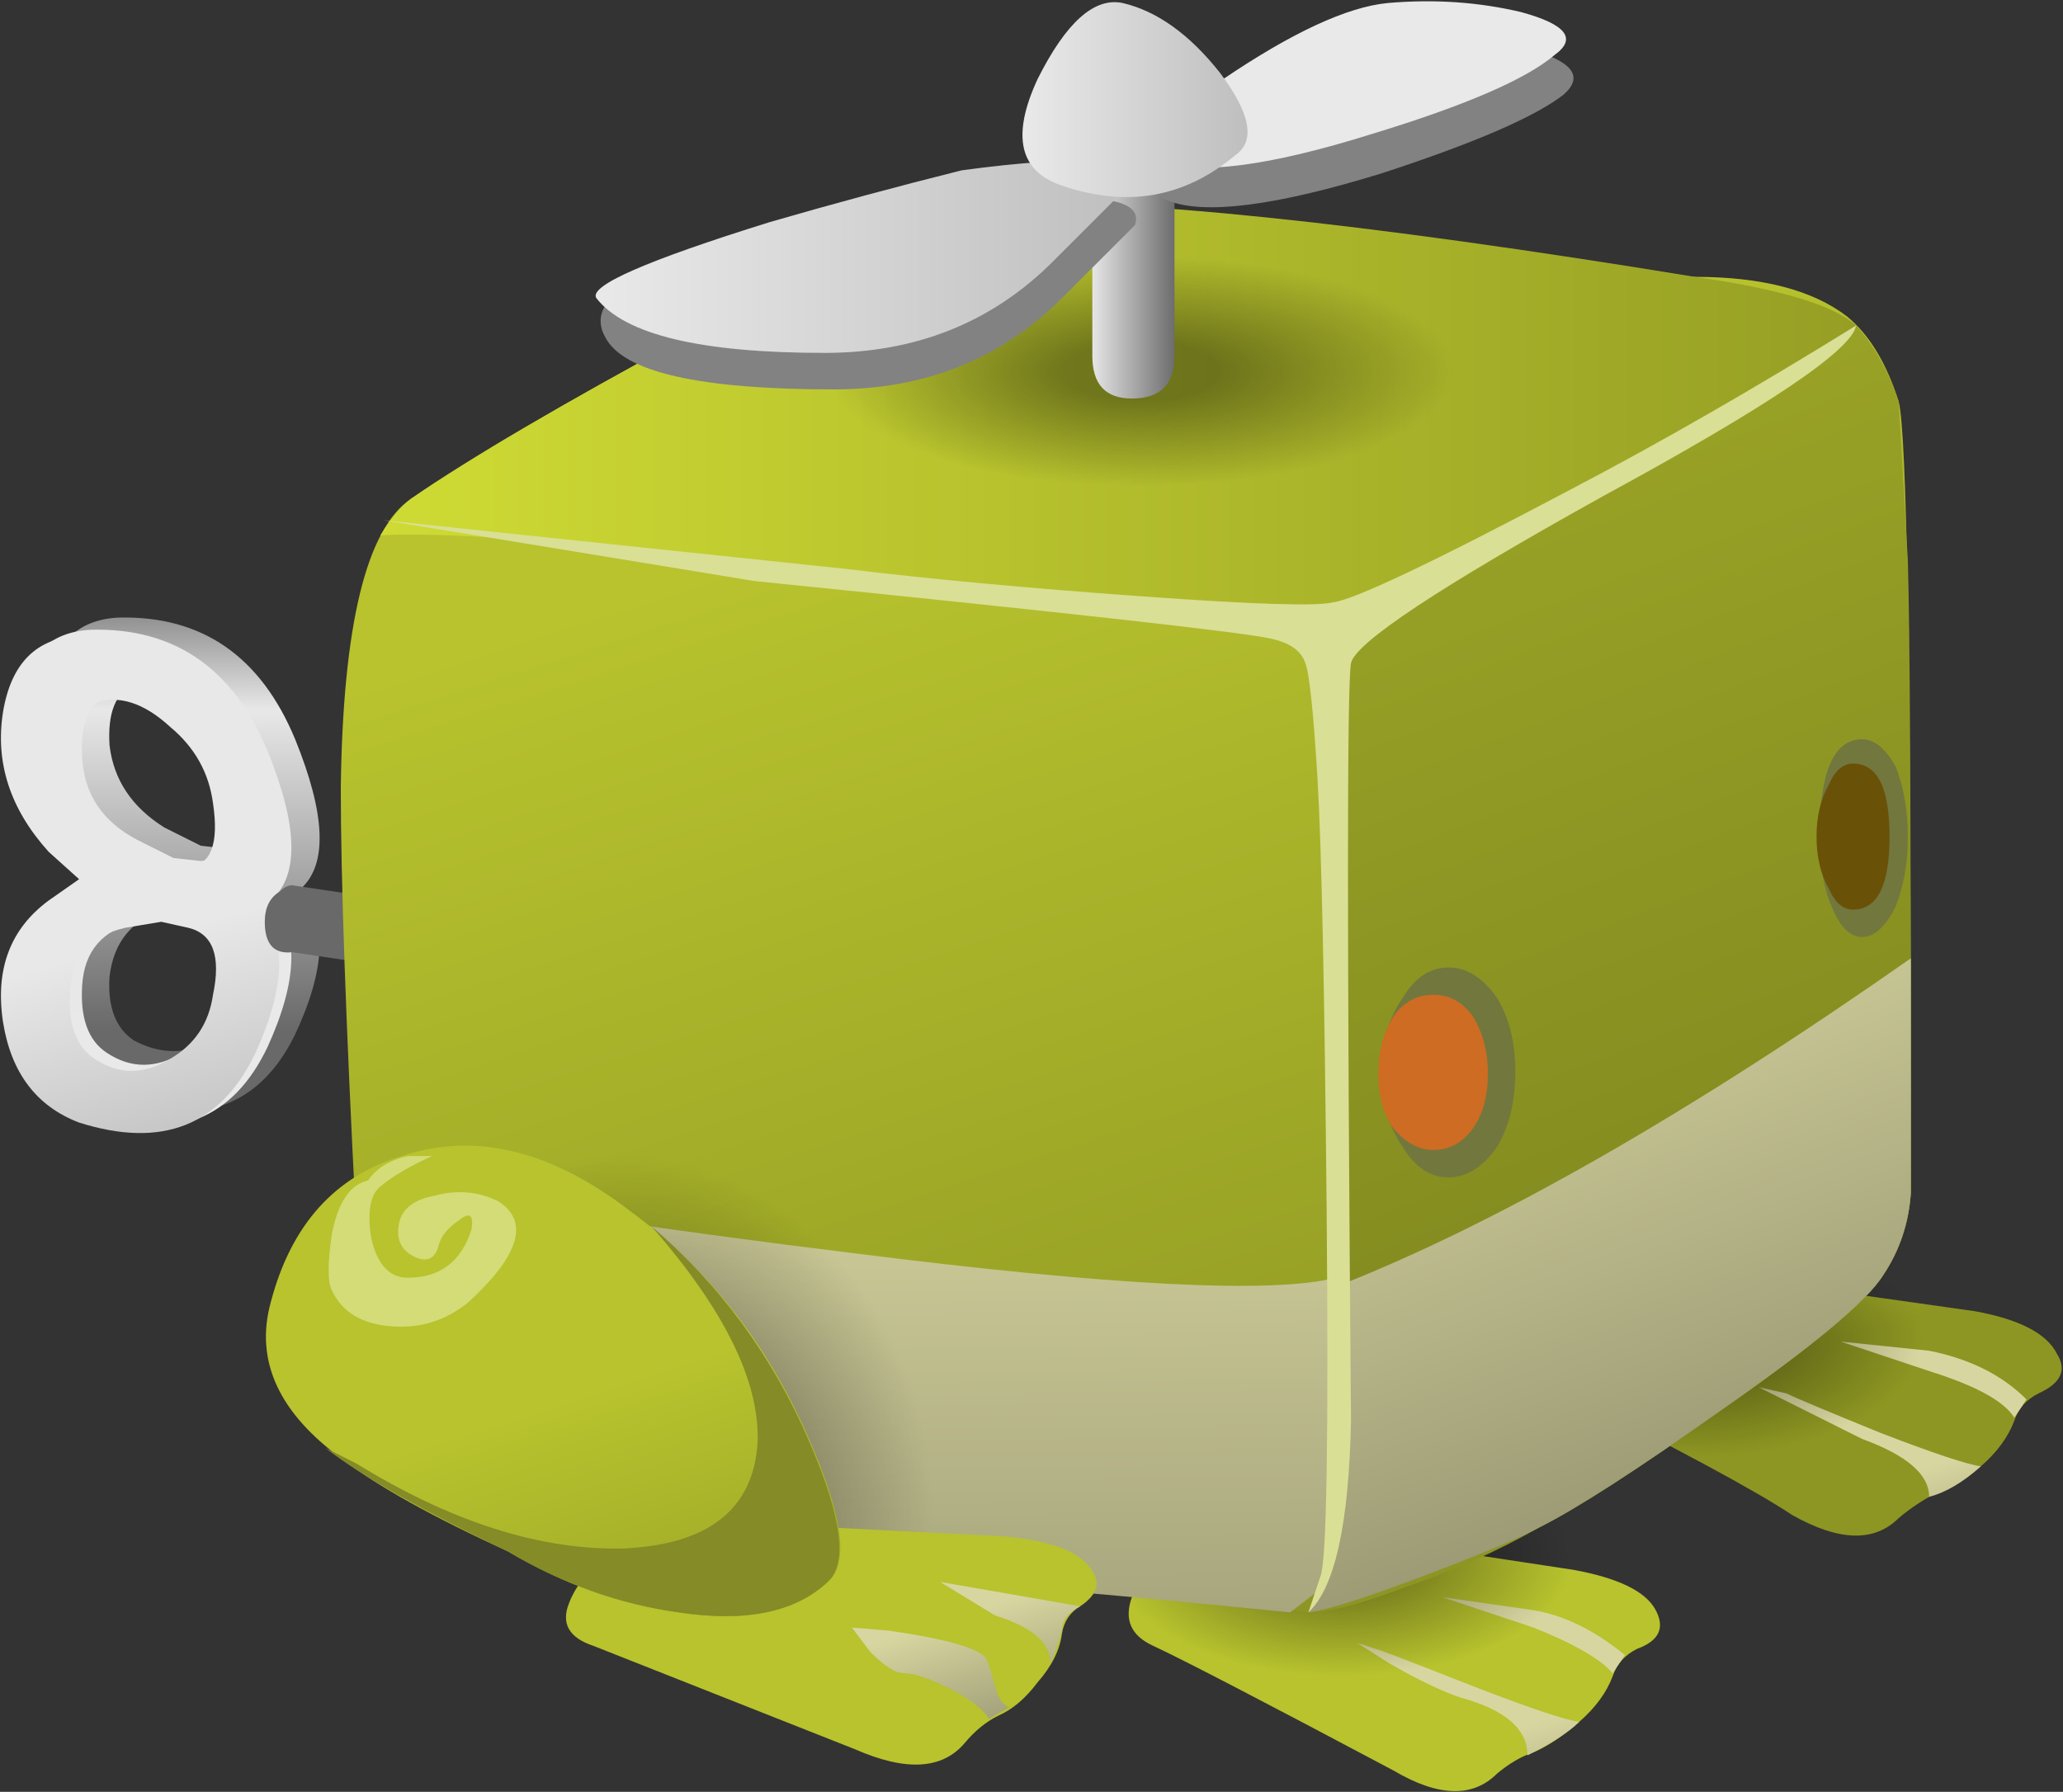 <?xml version="1.0" encoding="iso-8859-1"?>
<!-- Generator: Adobe Illustrator 15.1.0, SVG Export Plug-In . SVG Version: 6.00 Build 0)  -->
<!DOCTYPE svg PUBLIC "-//W3C//DTD SVG 1.1//EN" "http://www.w3.org/Graphics/SVG/1.1/DTD/svg11.dtd">
<svg version="1.1" id="flash0.ai" xmlns="http://www.w3.org/2000/svg" xmlns:xlink="http://www.w3.org/1999/xlink" x="0px" y="0px"
	 width="33.9px" height="29.45px" viewBox="0 0 33.9 29.45" style="enable-background:new 0 0 33.9 29.45;" xml:space="preserve">
<rect x="0" y="0" width="33.9" height="29.45" fill="#333333" stroke="none"/>
<symbol  id="cubimal_1_" viewBox="-1.63 -27.238 29.508 29.417">
	<g id="Layer_1_5_">
		<g>
			<g>
				<g>
					
						<linearGradient id="SVGID_1_" gradientUnits="userSpaceOnUse" x1="-1824.111" y1="-14379.281" x2="-1820.169" y2="-14379.281" gradientTransform="matrix(0.216 -0.977 0.967 0.259 14319.52 1925.383)">
						<stop  offset="0" style="stop-color:#B8C32E"/>
						<stop  offset="1" style="stop-color:#8D9622"/>
					</linearGradient>
					<path style="fill-rule:evenodd;clip-rule:evenodd;fill:url(#SVGID_1_);" d="M19.9-19l1.6,0.35l4.95-0.7
						c0.733-0.133,1.184-0.367,1.35-0.7c0.167-0.267,0.067-0.483-0.3-0.65c-0.2-0.1-0.333-0.25-0.4-0.45
						c-0.1-0.267-0.283-0.517-0.55-0.75c-0.267-0.233-0.517-0.383-0.75-0.45c-0.2-0.1-0.4-0.233-0.6-0.4
						c-0.4-0.4-0.983-0.383-1.75,0.05c-0.6,0.4-1.9,1.1-3.9,2.1C18.884-20.267,19-19.733,19.9-19z"/>
					
						<linearGradient id="SVGID_2_" gradientUnits="userSpaceOnUse" x1="-2099.738" y1="-13409.014" x2="-2096.663" y2="-13409.014" gradientTransform="matrix(0.309 -0.951 0.951 0.309 13427.508 2125.036)">
						<stop  offset="0" style="stop-color:#D8D6A0"/>
						<stop  offset="1" style="stop-color:#828162"/>
					</linearGradient>
					<path style="fill-rule:evenodd;clip-rule:evenodd;fill:url(#SVGID_2_);" d="M25.75-20.35l-1.5,0.5L25.7-20
						c0.667-0.133,1.2-0.4,1.6-0.8l-0.2-0.3C26.934-20.833,26.483-20.583,25.75-20.35z"/>
					
						<linearGradient id="SVGID_3_" gradientUnits="userSpaceOnUse" x1="-2099.744" y1="-13410.298" x2="-2096.669" y2="-13410.298" gradientTransform="matrix(0.309 -0.951 0.951 0.309 13427.508 2125.036)">
						<stop  offset="0" style="stop-color:#D8D6A0"/>
						<stop  offset="1" style="stop-color:#828162"/>
					</linearGradient>
					<path style="fill-rule:evenodd;clip-rule:evenodd;fill:url(#SVGID_3_);" d="M23.35-20.7c0.133-0.066,0.65-0.283,1.55-0.65
						c0.866-0.333,1.417-0.517,1.65-0.55c-0.3-0.267-0.583-0.434-0.85-0.5c0,0.367-0.367,0.683-1.1,0.95l-1.7,0.85L23.35-20.7z"/>
				</g>
				<g>
					
						<linearGradient id="SVGID_4_" gradientUnits="userSpaceOnUse" x1="-1809.684" y1="-14340.016" x2="-1805.711" y2="-14340.016" gradientTransform="matrix(0.22 -0.975 0.967 0.258 14282.644 1903.448)">
						<stop  offset="0" style="stop-color:#B8C32E"/>
						<stop  offset="1" style="stop-color:#8D9622"/>
					</linearGradient>
					<path style="fill-rule:evenodd;clip-rule:evenodd;fill:url(#SVGID_4_);" d="M12.95-24.85c-0.367,0.167-0.483,0.434-0.35,0.8
						c0.133,0.3,0.367,0.566,0.7,0.8l1.6,0.4c0.233-0.033,1.883-0.283,4.95-0.75c0.733-0.133,1.183-0.35,1.35-0.65
						s0.066-0.517-0.3-0.65c-0.2-0.1-0.333-0.25-0.4-0.45c-0.1-0.267-0.283-0.517-0.55-0.75s-0.517-0.4-0.75-0.5
						c-0.2-0.066-0.4-0.183-0.6-0.35c-0.4-0.4-0.966-0.383-1.7,0.05C14.767-25.767,13.45-25.083,12.95-24.85z"/>
					
						<linearGradient id="SVGID_5_" gradientUnits="userSpaceOnUse" x1="-2097.735" y1="-13416.565" x2="-2094.66" y2="-13416.565" gradientTransform="matrix(0.309 -0.951 0.951 0.309 13427.508 2125.036)">
						<stop  offset="0" style="stop-color:#D8D6A0"/>
						<stop  offset="1" style="stop-color:#828162"/>
					</linearGradient>
					<path style="fill-rule:evenodd;clip-rule:evenodd;fill:url(#SVGID_5_);" d="M20.7-25l-0.2-0.3c-0.2,0.233-0.633,0.483-1.3,0.75
						l-1.5,0.5l1.4-0.2C19.634-24.316,20.167-24.566,20.7-25z"/>
					
						<linearGradient id="SVGID_6_" gradientUnits="userSpaceOnUse" x1="-2097.726" y1="-13417.873" x2="-2094.65" y2="-13417.873" gradientTransform="matrix(0.309 -0.951 0.951 0.309 13427.508 2125.036)">
						<stop  offset="0" style="stop-color:#D8D6A0"/>
						<stop  offset="1" style="stop-color:#828162"/>
					</linearGradient>
					<path style="fill-rule:evenodd;clip-rule:evenodd;fill:url(#SVGID_6_);" d="M16.75-24.95c0.1-0.033,0.617-0.233,1.55-0.6
						c0.867-0.333,1.417-0.517,1.65-0.55c-0.167-0.167-0.45-0.35-0.85-0.55c0,0.433-0.367,0.75-1.1,0.95
						c-0.3,0.1-0.683,0.284-1.15,0.55L16.3-24.8L16.75-24.95z"/>
				</g>
				
					<radialGradient id="SVGID_7_" cx="16.05" cy="-23.4" r="4.362" gradientTransform="matrix(1 0 0 -0.516 0 -35.469)" gradientUnits="userSpaceOnUse">
					<stop  offset="0.216" style="stop-color:#000000;stop-opacity:0.377"/>
					<stop  offset="0.867" style="stop-color:#000000;stop-opacity:0"/>
				</radialGradient>
				<path style="fill-rule:evenodd;clip-rule:evenodd;fill:url(#SVGID_7_);" d="M20.45-23.4c0-0.633-0.434-1.167-1.3-1.6
					c-0.867-0.467-1.9-0.7-3.1-0.7c-1.2,0-2.217,0.233-3.05,0.7c-0.866,0.434-1.3,0.967-1.3,1.6c0,0.6,0.434,1.117,1.3,1.55
					c0.833,0.467,1.85,0.7,3.05,0.7c1.2,0,2.233-0.233,3.1-0.7C20.017-22.283,20.45-22.8,20.45-23.4z"/>
				
					<radialGradient id="SVGID_8_" cx="21.8" cy="-19.8" r="4.362" gradientTransform="matrix(1 0 0 -0.516 0 -30.012)" gradientUnits="userSpaceOnUse">
					<stop  offset="0.216" style="stop-color:#000000;stop-opacity:0.377"/>
					<stop  offset="0.867" style="stop-color:#000000;stop-opacity:0"/>
				</radialGradient>
				<path style="fill-rule:evenodd;clip-rule:evenodd;fill:url(#SVGID_8_);" d="M24.9-18.2c0.866-0.433,1.3-0.966,1.3-1.6
					c0-0.634-0.434-1.167-1.3-1.6c-0.867-0.434-1.9-0.65-3.1-0.65c-1.2,0-2.217,0.216-3.05,0.65c-0.866,0.433-1.3,0.966-1.3,1.6
					c0,0.633,0.434,1.167,1.3,1.6c0.833,0.434,1.85,0.65,3.05,0.65C23-17.55,24.033-17.767,24.9-18.2z"/>
			</g>
			<g>
				
					<linearGradient id="SVGID_9_" gradientUnits="userSpaceOnUse" x1="-2107.364" y1="-13441.737" x2="-2088.216" y2="-13441.737" gradientTransform="matrix(0.307 -0.952 0.952 0.307 13450.13 2113.475)">
					<stop  offset="0" style="stop-color:#B8C32E"/>
					<stop  offset="1" style="stop-color:#8D9622"/>
				</linearGradient>
				<path style="fill-rule:evenodd;clip-rule:evenodd;fill:url(#SVGID_9_);" d="M10.25-1.15c0.9,0.033,2.833-0.15,5.8-0.55
					c3.133-0.433,5.067-0.65,5.8-0.65c1.1,0,1.933-0.216,2.5-0.65C24.717-3.3,25-3.767,25.2-4.4c0.133-0.5,0.2-4.35,0.2-11.55v-1.45
					c-0.033-0.5-0.184-0.95-0.45-1.35c-0.267-0.434-1.167-1.184-2.7-2.25c-1.366-0.967-2.35-1.6-2.95-1.9
					c-0.7-0.4-1.45-0.733-2.25-1c-0.7-0.267-1.217-0.4-1.55-0.4c-2.4,0.3-4.25,0.45-5.55,0.45c-0.767,0.034-2.217,0.2-4.35,0.5
					c-2.1,0.3-3.35,0.483-3.75,0.55c-0.7,0.133-1.183,0.433-1.45,0.9c-0.333,0.667-0.517,2.017-0.55,4.05
					c-0.167,3.233-0.25,5.6-0.25,7.1C-0.366-8.083,0.017-6.5,0.75-6c0.967,0.667,2.5,1.566,4.6,2.7
					C7.884-1.9,9.517-1.184,10.25-1.15z"/>
				
					<linearGradient id="SVGID_10_" gradientUnits="userSpaceOnUse" x1="-75.386" y1="-16254.487" x2="-59.385" y2="-16254.487" gradientTransform="matrix(0.011 -1 1 0.011 16263.09 87.941)">
					<stop  offset="0" style="stop-color:#D8D6A0"/>
					<stop  offset="1" style="stop-color:#828162"/>
				</linearGradient>
				<path style="fill-rule:evenodd;clip-rule:evenodd;fill:url(#SVGID_10_);" d="M-0.15-17.85v0.7c2.2-0.434,4.933-0.85,8.2-1.25
					c4.233-0.534,6.867-0.667,7.9-0.4c1.1,0.3,1.7-0.233,1.8-1.6c0.033-0.667-0.033-1.367-0.2-2.1l-2.35-1.8
					c-3,0.3-4.75,0.45-5.25,0.45c-0.767,0.034-2.217,0.2-4.35,0.5c-2.1,0.3-3.35,0.483-3.75,0.55c-0.7,0.133-1.183,0.433-1.45,0.9
					C0.067-21.233-0.116-19.883-0.15-17.85z"/>
				
					<linearGradient id="SVGID_11_" gradientUnits="userSpaceOnUse" x1="-2370.205" y1="-12876.629" x2="-2353.207" y2="-12876.629" gradientTransform="matrix(0.357 -0.934 0.934 0.357 12890.799 2381.454)">
					<stop  offset="0" style="stop-color:#9FA928"/>
					<stop  offset="1" style="stop-color:#828A1F"/>
				</linearGradient>
				<path style="fill-rule:evenodd;clip-rule:evenodd;fill:url(#SVGID_11_);" d="M25.2-4.4L25.35-7c0.034-1.066,0.05-4.05,0.05-8.95
					v-1.45c-0.033-0.5-0.184-0.95-0.45-1.35c-0.267-0.434-1.167-1.184-2.7-2.25c-1.366-0.967-2.35-1.6-2.95-1.9
					c-0.3-0.167-0.933-0.434-1.9-0.8c-0.967-0.366-1.6-0.566-1.9-0.6c0.333,0.667,0.483,1.383,0.45,2.15l-0.05,14L15.95-8
					c0.2,0.2,1.117,0.7,2.75,1.5c1.833,0.9,3.017,1.517,3.55,1.85c0.434,0.3,1.184,0.8,2.25,1.5C24.8-3.483,25.033-3.9,25.2-4.4z"/>
				
					<linearGradient id="SVGID_12_" gradientUnits="userSpaceOnUse" x1="-2360.491" y1="-12879.577" x2="-2346.706" y2="-12879.577" gradientTransform="matrix(0.357 -0.934 0.934 0.357 12892.206 2380.826)">
					<stop  offset="0" style="stop-color:#D8D6A0"/>
					<stop  offset="1" style="stop-color:#828162"/>
				</linearGradient>
				<path style="fill-rule:evenodd;clip-rule:evenodd;fill:url(#SVGID_12_);" d="M25.4-13.55v-3.85c-0.033-0.5-0.184-0.95-0.45-1.35
					c-0.267-0.434-1.167-1.184-2.7-2.25c-1.366-0.967-2.35-1.6-2.95-1.9c-0.3-0.167-0.933-0.434-1.9-0.8
					c-0.967-0.366-1.6-0.566-1.9-0.6c0.333,0.667,0.483,1.383,0.45,2.15v3.2C18.583-17.917,21.733-16.117,25.4-13.55z"/>
				<linearGradient id="SVGID_13_" gradientUnits="userSpaceOnUse" x1="0.3" y1="-4.567" x2="24.5" y2="-4.567">
					<stop  offset="0" style="stop-color:#CFDB34"/>
					<stop  offset="1" style="stop-color:#969F24"/>
				</linearGradient>
				<path style="fill-rule:evenodd;clip-rule:evenodd;fill:url(#SVGID_13_);" d="M22.95-4.35c-0.5-0.3-1.8-0.966-3.9-2
					c-1.867-0.9-2.9-1.45-3.1-1.65c-0.867,0.066-3.767,0.367-8.7,0.9c-3.733,0.4-6.066,0.567-7,0.5C0.417-6.333,0.583-6.133,0.75-6
					c0.967,0.667,2.5,1.566,4.6,2.7c2.534,1.4,4.167,2.116,4.9,2.15c2.233,0.1,6.1-0.3,11.6-1.2c1.4-0.2,2.284-0.466,2.65-0.8
					C24.134-3.517,23.617-3.917,22.95-4.35z"/>
				
					<radialGradient id="SVGID_14_" cx="2831.887" cy="2056.694" r="5.361" gradientTransform="matrix(0.954 0.3 0.35 -1.112 -3416.833 1415.328)" gradientUnits="userSpaceOnUse">
					<stop  offset="0.216" style="stop-color:#000000;stop-opacity:0.377"/>
					<stop  offset="0.867" style="stop-color:#000000;stop-opacity:0"/>
				</radialGradient>
				<path style="fill-rule:evenodd;clip-rule:evenodd;fill:url(#SVGID_14_);" d="M5.3-22.25c-0.733,0.434-1.667,1.133-2.8,2.1
					C1.2-19.083,0.283-18.367-0.25-18c0.634,1.4,1.634,2.3,3,2.7c1.4,0.433,2.783,0.233,4.15-0.6c1.366-0.867,2.316-2.117,2.85-3.75
					c0.5-1.6,0.45-3.133-0.15-4.6C8-23.65,6.567-22.983,5.3-22.25z"/>
			</g>
			<g>
				
					<radialGradient id="SVGID_15_" cx="12.75" cy="-3.9" r="5.937" gradientTransform="matrix(1 0 0 -0.368 0 -5.337)" gradientUnits="userSpaceOnUse">
					<stop  offset="0.216" style="stop-color:#000000;stop-opacity:0.377"/>
					<stop  offset="0.867" style="stop-color:#000000;stop-opacity:0"/>
				</radialGradient>
				<path style="fill-rule:evenodd;clip-rule:evenodd;fill:url(#SVGID_15_);" d="M18.7-3.9c0-0.6-0.583-1.117-1.75-1.55
					c-1.167-0.433-2.566-0.65-4.2-0.65c-1.633,0-3.033,0.217-4.2,0.65C7.384-5.017,6.8-4.5,6.8-3.9s0.583,1.117,1.75,1.55
					c1.167,0.434,2.567,0.65,4.2,0.65c1.634,0,3.033-0.216,4.2-0.65C18.117-2.783,18.7-3.3,18.7-3.9z"/>
				<linearGradient id="SVGID_16_" gradientUnits="userSpaceOnUse" x1="11.913" y1="-1.975" x2="13.288" y2="-1.975">
					<stop  offset="0" style="stop-color:#E9E9E9"/>
					<stop  offset="1" style="stop-color:#6E6E6E"/>
				</linearGradient>
				<path style="fill-rule:evenodd;clip-rule:evenodd;fill:url(#SVGID_16_);" d="M13.3-3.65c0-0.467-0.233-0.7-0.7-0.7
					c-0.433,0-0.65,0.233-0.65,0.7v3.35c0,0.466,0.217,0.7,0.65,0.7c0.467,0,0.7-0.233,0.7-0.7V-3.65z"/>
				<path style="fill-rule:evenodd;clip-rule:evenodd;fill:#828282;" d="M9.95-1.2c1.967,0.267,2.867,0.167,2.7-0.3l-1.2-1.2
					c-1-1-2.25-1.5-3.75-1.5c-2.2,0-3.45,0.284-3.75,0.85C3.583-2.717,4.467-2.167,6.6-1.7C7.7-1.467,8.817-1.3,9.95-1.2z"/>
				<path style="fill-rule:evenodd;clip-rule:evenodd;fill:#828282;" d="M13.2-1.1c-0.434,0.133-0.083,0.6,1.05,1.4
					c1.1,0.767,2,1.184,2.7,1.25c0.767,0.067,1.483,0.017,2.15-0.15c0.733-0.2,0.933-0.45,0.6-0.75c-0.467-0.367-1.467-0.8-3-1.3
					C14.967-1.184,13.8-1.333,13.2-1.1z"/>
				<linearGradient id="SVGID_17_" gradientUnits="userSpaceOnUse" x1="3.775" y1="-2.024" x2="12.525" y2="-2.024">
					<stop  offset="0" style="stop-color:#E9E9E9"/>
					<stop  offset="1" style="stop-color:#BFBFBF"/>
				</linearGradient>
				<path style="fill-rule:evenodd;clip-rule:evenodd;fill:url(#SVGID_17_);" d="M9.8-0.6c1.966,0.267,2.883,0.184,2.75-0.25
					L11.3-2.1c-1-1-2.25-1.5-3.75-1.5c-2.034,0-3.284,0.3-3.75,0.9C3.667-2.5,4.617-2.083,6.65-1.45C7.684-1.15,8.733-0.867,9.8-0.6
					z"/>
				
					<linearGradient id="SVGID_18_" gradientUnits="userSpaceOnUse" x1="11882.09" y1="-19117.223" x2="11890.866" y2="-19117.223" gradientTransform="matrix(-0.897 -0.442 0.442 -0.897 19122.185 -11904.108)">
					<stop  offset="0" style="stop-color:#E9E9E9"/>
					<stop  offset="1" style="stop-color:#BFBFBF"/>
				</linearGradient>
				<path style="fill-rule:evenodd;clip-rule:evenodd;fill:url(#SVGID_18_);" d="M13.05-0.45c-0.433,0.134-0.083,0.583,1.05,1.35
					s2.034,1.184,2.7,1.25C17.567,2.217,18.3,2.167,19,2c0.733-0.2,0.917-0.434,0.55-0.7c-0.467-0.4-1.467-0.833-3-1.3
					C14.85-0.533,13.684-0.684,13.05-0.45z"/>
				<linearGradient id="SVGID_19_" gradientUnits="userSpaceOnUse" x1="10.838" y1="0.562" x2="14.463" y2="0.562">
					<stop  offset="0" style="stop-color:#E9E9E9"/>
					<stop  offset="1" style="stop-color:#BFBFBF"/>
				</linearGradient>
				<path style="fill-rule:evenodd;clip-rule:evenodd;fill:url(#SVGID_19_);" d="M12.45,2.15c0.566-0.133,1.1-0.517,1.6-1.15
					c0.5-0.667,0.583-1.117,0.25-1.35c-0.833-0.7-1.784-0.867-2.85-0.5c-0.7,0.233-0.833,0.817-0.4,1.75
					C11.517,1.833,11.983,2.25,12.45,2.15z"/>
			</g>
			<g>
				
					<linearGradient id="SVGID_20_" gradientUnits="userSpaceOnUse" x1="-2101.196" y1="-13430.042" x2="-2097.227" y2="-13430.042" gradientTransform="matrix(0.309 -0.951 0.951 0.309 13430.147 2123.691)">
					<stop  offset="0" style="stop-color:#B8C32E"/>
					<stop  offset="1" style="stop-color:#8D9622"/>
				</linearGradient>
				<path style="fill-rule:evenodd;clip-rule:evenodd;fill:url(#SVGID_20_);" d="M4-23.3l1.55,0.5l4.95-0.25
					c0.733-0.067,1.2-0.233,1.4-0.5c0.2-0.233,0.15-0.45-0.15-0.65c-0.167-0.1-0.267-0.25-0.3-0.45
					c-0.033-0.267-0.167-0.534-0.4-0.8c-0.2-0.267-0.417-0.45-0.65-0.55c-0.2-0.1-0.384-0.25-0.55-0.45
					c-0.367-0.433-0.966-0.466-1.8-0.1l-4.3,1.7c-0.4,0.133-0.533,0.367-0.4,0.7C3.45-23.883,3.667-23.6,4-23.3z"/>
				<g>
					
						<linearGradient id="SVGID_21_" gradientUnits="userSpaceOnUse" x1="-2113.074" y1="-13399.976" x2="-2110.102" y2="-13399.976" gradientTransform="matrix(0.311 -0.95 0.95 0.311 13402.843 2137.573)">
						<stop  offset="0" style="stop-color:#D8D6A0"/>
						<stop  offset="1" style="stop-color:#828162"/>
					</linearGradient>
					<path style="fill-rule:evenodd;clip-rule:evenodd;fill:url(#SVGID_21_);" d="M9.45-23.8l2.3-0.4c-0.2-0.1-0.3-0.233-0.3-0.4
						c-0.066-0.233-0.133-0.417-0.2-0.55c0.033,0.333-0.267,0.6-0.9,0.8L9.45-23.8z"/>
					
						<linearGradient id="SVGID_22_" gradientUnits="userSpaceOnUse" x1="-2113.081" y1="-13401.584" x2="-2110.108" y2="-13401.584" gradientTransform="matrix(0.311 -0.95 0.95 0.311 13402.843 2137.573)">
						<stop  offset="0" style="stop-color:#D8D6A0"/>
						<stop  offset="1" style="stop-color:#828162"/>
					</linearGradient>
					<path style="fill-rule:evenodd;clip-rule:evenodd;fill:url(#SVGID_22_);" d="M10.55-25.85h0.05l-0.35-0.2
						c-0.1,0.167-0.316,0.333-0.65,0.5c-0.333,0.167-0.583,0.25-0.75,0.25c-0.133,0-0.317,0.116-0.55,0.35L8-24.55l0.6-0.05
						c0.933-0.133,1.467-0.283,1.6-0.45c0.033-0.067,0.083-0.217,0.15-0.45C10.384-25.667,10.45-25.783,10.55-25.85z"/>
				</g>
			</g>
			<g>
				
					<linearGradient id="SVGID_23_" gradientUnits="userSpaceOnUse" x1="-2091.868" y1="-13464.603" x2="-2084.674" y2="-13464.603" gradientTransform="matrix(0.306 -0.952 0.952 0.306 13461.235 2107.773)">
					<stop  offset="0" style="stop-color:#B8C32E"/>
					<stop  offset="1" style="stop-color:#8D9622"/>
				</linearGradient>
				<path style="fill-rule:evenodd;clip-rule:evenodd;fill:url(#SVGID_23_);" d="M2.35-23.3c-1.233,0.566-2.133,1.066-2.7,1.5
					c-1.067,0.767-1.467,1.633-1.2,2.6c0.333,1.267,1.05,2.067,2.15,2.4c1.2,0.4,2.45,0.1,3.75-0.9c1.267-0.933,2.233-2.15,2.9-3.65
					c0.6-1.333,0.717-2.15,0.35-2.45c-0.533-0.5-1.35-0.667-2.45-0.5C4.184-24.167,3.25-23.833,2.35-23.3z"/>
				<g>
					<path style="fill-rule:evenodd;clip-rule:evenodd;fill:#858B26;" d="M5.15-24.3c-0.967,0.133-1.9,0.466-2.8,1
						c-1.4,0.667-2.4,1.233-3,1.7l0.5-0.25c1.567-0.966,3.034-1.433,4.4-1.4c1.4,0.066,2.134,0.65,2.2,1.75
						c0.033,1-0.55,2.184-1.75,3.55c1.133-0.966,2-2.15,2.6-3.55c0.533-1.233,0.633-2,0.3-2.3C7.067-24.3,6.25-24.467,5.15-24.3z"/>
					<path style="fill-rule:evenodd;clip-rule:evenodd;fill:#D4DC78;" d="M0.45-19.6c-0.5,0.034-0.833,0.233-1,0.6
						c-0.066,0.133-0.066,0.434,0,0.9c0.1,0.534,0.3,0.833,0.6,0.9C0.184-17,0.4-16.867,0.7-16.8c0.133,0,0.267,0,0.4,0
						c-0.367-0.167-0.65-0.333-0.85-0.5c-0.167-0.134-0.217-0.417-0.15-0.85c0.1-0.434,0.3-0.65,0.6-0.65
						c0.533,0,0.883,0.267,1.05,0.8c0.033,0.233-0.033,0.283-0.2,0.15c-0.2-0.133-0.317-0.283-0.35-0.45
						c-0.066-0.2-0.2-0.25-0.4-0.15c-0.2,0.1-0.284,0.267-0.25,0.5c0.033,0.267,0.233,0.434,0.6,0.5c0.366,0.1,0.717,0.067,1.05-0.1
						c0.5-0.333,0.333-0.884-0.5-1.65C1.333-19.5,0.917-19.633,0.45-19.6z"/>
				</g>
			</g>
			<g>
				<g>
					<path style="fill-rule:evenodd;clip-rule:evenodd;fill:#72773E;" d="M18.9-15.4c0-0.5-0.1-0.917-0.3-1.25
						c-0.233-0.333-0.5-0.5-0.8-0.5c-0.3,0-0.55,0.167-0.75,0.5c-0.233,0.333-0.35,0.75-0.35,1.25c0,0.466,0.117,0.867,0.35,1.2
						c0.2,0.333,0.45,0.5,0.75,0.5c0.3,0,0.567-0.167,0.8-0.5C18.8-14.533,18.9-14.934,18.9-15.4z"/>
					
						<linearGradient id="SVGID_24_" gradientUnits="userSpaceOnUse" x1="510.874" y1="-16804.445" x2="513.829" y2="-16804.445" gradientTransform="matrix(-0.059 -0.998 0.998 -0.059 16822.815 -499.572)">
						<stop  offset="0" style="stop-color:#CD6C22"/>
						<stop  offset="0.859" style="stop-color:#6A5108"/>
					</linearGradient>
					<path style="fill-rule:evenodd;clip-rule:evenodd;fill:url(#SVGID_24_);" d="M18.45-15.45c0-0.366-0.083-0.667-0.25-0.9
						s-0.383-0.35-0.65-0.35c-0.233,0-0.45,0.117-0.65,0.35c-0.167,0.233-0.25,0.534-0.25,0.9c0,0.367,0.083,0.684,0.25,0.95
						c0.167,0.233,0.383,0.35,0.65,0.35c0.267,0,0.483-0.117,0.65-0.35C18.367-14.767,18.45-15.083,18.45-15.45z"/>
				</g>
				<g>
					<path style="fill-rule:evenodd;clip-rule:evenodd;fill:#72773E;" d="M25.35-11.55c0-0.434-0.067-0.817-0.2-1.15
						c-0.167-0.333-0.35-0.5-0.55-0.5c-0.2,0-0.367,0.167-0.5,0.5c-0.133,0.3-0.2,0.684-0.2,1.15c0,1.066,0.233,1.6,0.7,1.6
						c0.2,0,0.383-0.15,0.55-0.45C25.283-10.733,25.35-11.117,25.35-11.55z"/>
					
						<linearGradient id="SVGID_25_" gradientUnits="userSpaceOnUse" x1="543.794" y1="-16830.666" x2="546.549" y2="-16830.666" gradientTransform="matrix(-0.064 -0.998 0.998 -0.064 16855.734 -536.809)">
						<stop  offset="0" style="stop-color:#CD6C22"/>
						<stop  offset="0.859" style="stop-color:#6A5108"/>
					</linearGradient>
					<path style="fill-rule:evenodd;clip-rule:evenodd;fill:url(#SVGID_25_);" d="M25.05-11.55c0-0.8-0.2-1.2-0.6-1.2
						c-0.167,0-0.3,0.117-0.4,0.35c-0.133,0.233-0.2,0.517-0.2,0.85c0,0.333,0.067,0.616,0.2,0.85c0.1,0.233,0.233,0.35,0.4,0.35
						C24.85-10.35,25.05-10.75,25.05-11.55z"/>
				</g>
			</g>
			<g>
				<path style="fill-rule:evenodd;clip-rule:evenodd;fill:#D9DF95;" d="M12.75-7.6c1.833-0.133,2.884-0.167,3.15-0.1
					c0.333,0.034,1.633,0.65,3.9,1.85c1.466,0.767,3.033,1.667,4.7,2.7c-0.066-0.4-1.45-1.333-4.15-2.8
					c-2.7-1.5-4.083-2.417-4.15-2.75c-0.066-0.366-0.066-4.517,0-12.45c-0.033-1.7-0.267-2.75-0.7-3.15l0.2,0.6
					c0.1,0.267,0.133,2.267,0.1,6c-0.034,3.6-0.083,5.967-0.15,7.1c-0.067,1.1-0.134,1.733-0.2,1.9c-0.066,0.2-0.25,0.333-0.55,0.4
					c-0.4,0.1-3.233,0.417-8.5,0.95l-6.1,1l7.6-0.8C9.267-7.316,10.884-7.467,12.75-7.6z"/>
			</g>
		</g>
	</g>
</symbol>
<symbol  id="cubimal_x5F_mc" viewBox="-0.385 -27.188 33.863 29.417">
	<g id="Layer_5_1_">
	</g>
	<g id="Layer_4_2_">
	</g>
	<g id="Layer_2_copy_2_">
	</g>
	<g id="Layer_2_2_">
	</g>
	<g id="Layer_1_9_">
		
			<use xlink:href="#cubimal_x5F_scene1"  width="33.863" height="29.417" x="0.015" y="-27.238" transform="matrix(1 0 0 1 -0.4 0.05)" style="overflow:visible;"/>
	</g>
	<g id="Layer_6_1_">
	</g>
</symbol>
<symbol  id="cubimal_x5F_scene1" viewBox="0.015 -27.238 33.863 29.417">
	<g id="Layer_1_8_">
		
			<use xlink:href="#winder_x5F_static"  width="10.185" height="8.474" x="0.015" y="-8.472" transform="matrix(1 0 0 1 0 -7.95)" style="overflow:visible;"/>
		
			<use xlink:href="#cubimal_1_"  width="29.508" height="29.417" x="-1.63" y="-27.238" transform="matrix(1 0 0 1 6 0)" style="overflow:visible;"/>
	</g>
</symbol>
<symbol  id="winder_x5F_static" viewBox="0.015 -8.472 10.185 8.474">
	<g id="Layer_4_1_">
		
			<use xlink:href="#winderedge"  width="4.537" height="8.127" x="0.015" y="-8.126" transform="matrix(1 0 0 1 0.7 0)" style="overflow:visible;"/>
	</g>
	<g id="Layer_3_1_">
		
			<use xlink:href="#winderfacehighlight"  width="4.573" height="8.174" x="0.016" y="-8.173" transform="matrix(1 0 0 1 0.2 -0.2)" style="overflow:visible;"/>
	</g>
	<g id="Layer_2_copy_1_">
		
			<use xlink:href="#winderface1a"  width="4.573" height="8.174" x="0.015" y="-8.172" transform="matrix(1 0 0 1 0 -0.3)" style="overflow:visible;"/>
	</g>
	<g id="Layer_1_7_">
		<g>
			
				<linearGradient id="SVGID_26_" gradientUnits="userSpaceOnUse" x1="1516.551" y1="-17619.617" x2="1517.871" y2="-17619.617" gradientTransform="matrix(-0.171 -0.985 0.985 -0.171 17627.557 -1515.292)">
				<stop  offset="0" style="stop-color:#8F8F8F"/>
				<stop  offset="0.228" style="stop-color:#E8E8E8"/>
				<stop  offset="1" style="stop-color:#696969"/>
			</linearGradient>
			<path style="fill-rule:evenodd;clip-rule:evenodd;fill:url(#SVGID_26_);" d="M10.2-6.3L4.8-5.5C4.5-5.533,4.351-5.366,4.351-5
				c0,0.233,0.083,0.4,0.25,0.5c0.066,0.066,0.133,0.1,0.2,0.1l5.4-0.8V-6.3z"/>
		</g>
	</g>
</symbol>
<symbol  id="winderedge" viewBox="0.015 -8.126 4.537 8.127">
	<g id="Layer_1_4_">
		<g>
			
				<linearGradient id="SVGID_27_" gradientUnits="userSpaceOnUse" x1="7.21" y1="-16349.52" x2="14.035" y2="-16349.52" gradientTransform="matrix(1.465202e-004 -1 1 -0.001 16351.803 -9.177)">
				<stop  offset="0" style="stop-color:#8F8F8F"/>
				<stop  offset="0.228" style="stop-color:#E8E8E8"/>
				<stop  offset="1" style="stop-color:#696969"/>
			</linearGradient>
			<path style="fill-rule:evenodd;clip-rule:evenodd;fill:url(#SVGID_27_);" d="M3.5-5.899c0.066,0.6-0.083,0.983-0.45,1.15L2.6-4.7
				C2.367-4.7,2.167-4.733,2-4.8c-0.533-0.167-0.833-0.533-0.9-1.1c-0.034-0.5,0.1-0.85,0.4-1.05c0.434-0.233,0.867-0.233,1.3,0
				C3.2-6.716,3.434-6.366,3.5-5.899z M0.05-1.25c0.1,0.8,0.5,1.216,1.2,1.25c1.367,0.033,2.333-0.633,2.9-2
				c0.5-1.233,0.534-2.05,0.1-2.45c0.434-0.533,0.4-1.333-0.1-2.4c-0.567-1.167-1.533-1.533-2.9-1.1c-0.7,0.233-1.1,0.767-1.2,1.6
				c-0.133,0.867,0.117,1.533,0.75,2L1.25-4L0.8-3.55C0.167-2.85-0.083-2.083,0.05-1.25z M3.5-2.75C3.434-2.25,3.2-1.833,2.8-1.5
				C2.367-1.1,1.934-0.966,1.5-1.1c-0.3-0.133-0.434-0.467-0.4-1C1.167-2.666,1.467-3.116,2-3.45l0.6-0.3L3.05-3.8
				C3.417-3.766,3.566-3.416,3.5-2.75z"/>
		</g>
	</g>
</symbol>
<symbol  id="winderface1a" viewBox="0.015 -8.172 4.573 8.174">
	<g id="Layer_1_2_">
		
			<linearGradient id="SVGID_28_" gradientUnits="userSpaceOnUse" x1="-1920.817" y1="-13813.8" x2="-1911.645" y2="-13813.8" gradientTransform="matrix(0.273 -0.962 0.962 0.273 13814.952 1918.173)">
			<stop  offset="0" style="stop-color:#E8E8E8"/>
			<stop  offset="1" style="stop-color:#878787"/>
		</linearGradient>
		<path style="fill-rule:evenodd;clip-rule:evenodd;fill:url(#SVGID_28_);" d="M2.05-4.8c-0.566-0.133-0.867-0.483-0.9-1.05
			c-0.033-0.533,0.1-0.9,0.4-1.1c0.4-0.267,0.817-0.267,1.25,0C3.2-6.717,3.433-6.367,3.5-5.9c0.133,0.633,0,1-0.4,1.1L2.65-4.7
			L2.05-4.8z M0.05-1.25C0.183-0.45,0.6-0.033,1.3,0c1.367,0.033,2.333-0.633,2.9-2c0.5-1.233,0.517-2.05,0.05-2.45
			c0.467-0.5,0.45-1.3-0.05-2.4C3.633-8.05,2.667-8.433,1.3-8C0.6-7.733,0.183-7.183,0.05-6.35c-0.133,0.867,0.117,1.533,0.75,2
			L1.3-4L0.8-3.55C0.167-2.85-0.083-2.083,0.05-1.25z M3.5-2.75C3.433-2.25,3.2-1.833,2.8-1.5C2.367-1.1,1.95-0.967,1.55-1.1
			c-0.3-0.133-0.433-0.467-0.4-1c0.033-0.6,0.333-1.05,0.9-1.35l0.6-0.3L3.1-3.8C3.467-3.767,3.6-3.417,3.5-2.75z"/>
	</g>
</symbol>
<symbol  id="winderfacehighlight" viewBox="0.016 -8.173 4.573 8.174">
	<g id="Layer_1_3_">
		
			<linearGradient id="SVGID_29_" gradientUnits="userSpaceOnUse" x1="-1920.816" y1="-13813.8" x2="-1911.644" y2="-13813.8" gradientTransform="matrix(0.273 -0.962 0.962 0.273 13814.952 1918.173)">
			<stop  offset="0" style="stop-color:#E8E8E8"/>
			<stop  offset="1" style="stop-color:#EDEDED"/>
		</linearGradient>
		<path style="fill-rule:evenodd;clip-rule:evenodd;fill:url(#SVGID_29_);" d="M2.05-4.8c-0.567-0.133-0.867-0.483-0.9-1.05
			c-0.033-0.533,0.1-0.9,0.4-1.1c0.4-0.267,0.817-0.267,1.25,0C3.2-6.717,3.434-6.367,3.5-5.9c0.1,0.6-0.034,0.967-0.4,1.1L2.65-4.7
			L2.05-4.8z M0.05-1.25C0.184-0.45,0.601-0.034,1.3,0c1.367,0.034,2.333-0.633,2.9-2c0.5-1.233,0.517-2.05,0.05-2.45
			c0.466-0.5,0.45-1.3-0.05-2.4C3.634-8.05,2.667-8.434,1.3-8c-0.7,0.267-1.117,0.817-1.25,1.65c-0.133,0.867,0.117,1.534,0.75,2
			L1.3-4L0.8-3.55C0.167-2.851-0.083-2.084,0.05-1.25z M1.55-1.101c-0.3-0.133-0.433-0.466-0.4-1c0.033-0.6,0.333-1.05,0.9-1.35
			l0.6-0.3l0.45-0.05c0.366,0.033,0.5,0.383,0.4,1.05C3.434-2.25,3.2-1.834,2.8-1.5C2.367-1.101,1.95-0.967,1.55-1.101z"/>
	</g>
</symbol>
<use xlink:href="#cubimal_x5F_mc"  width="33.863" height="29.417" id="cubimal" x="-0.385" y="-27.188" transform="matrix(1 0 0 -1 0.4 2.25)" style="overflow:visible;"/>
</svg>
